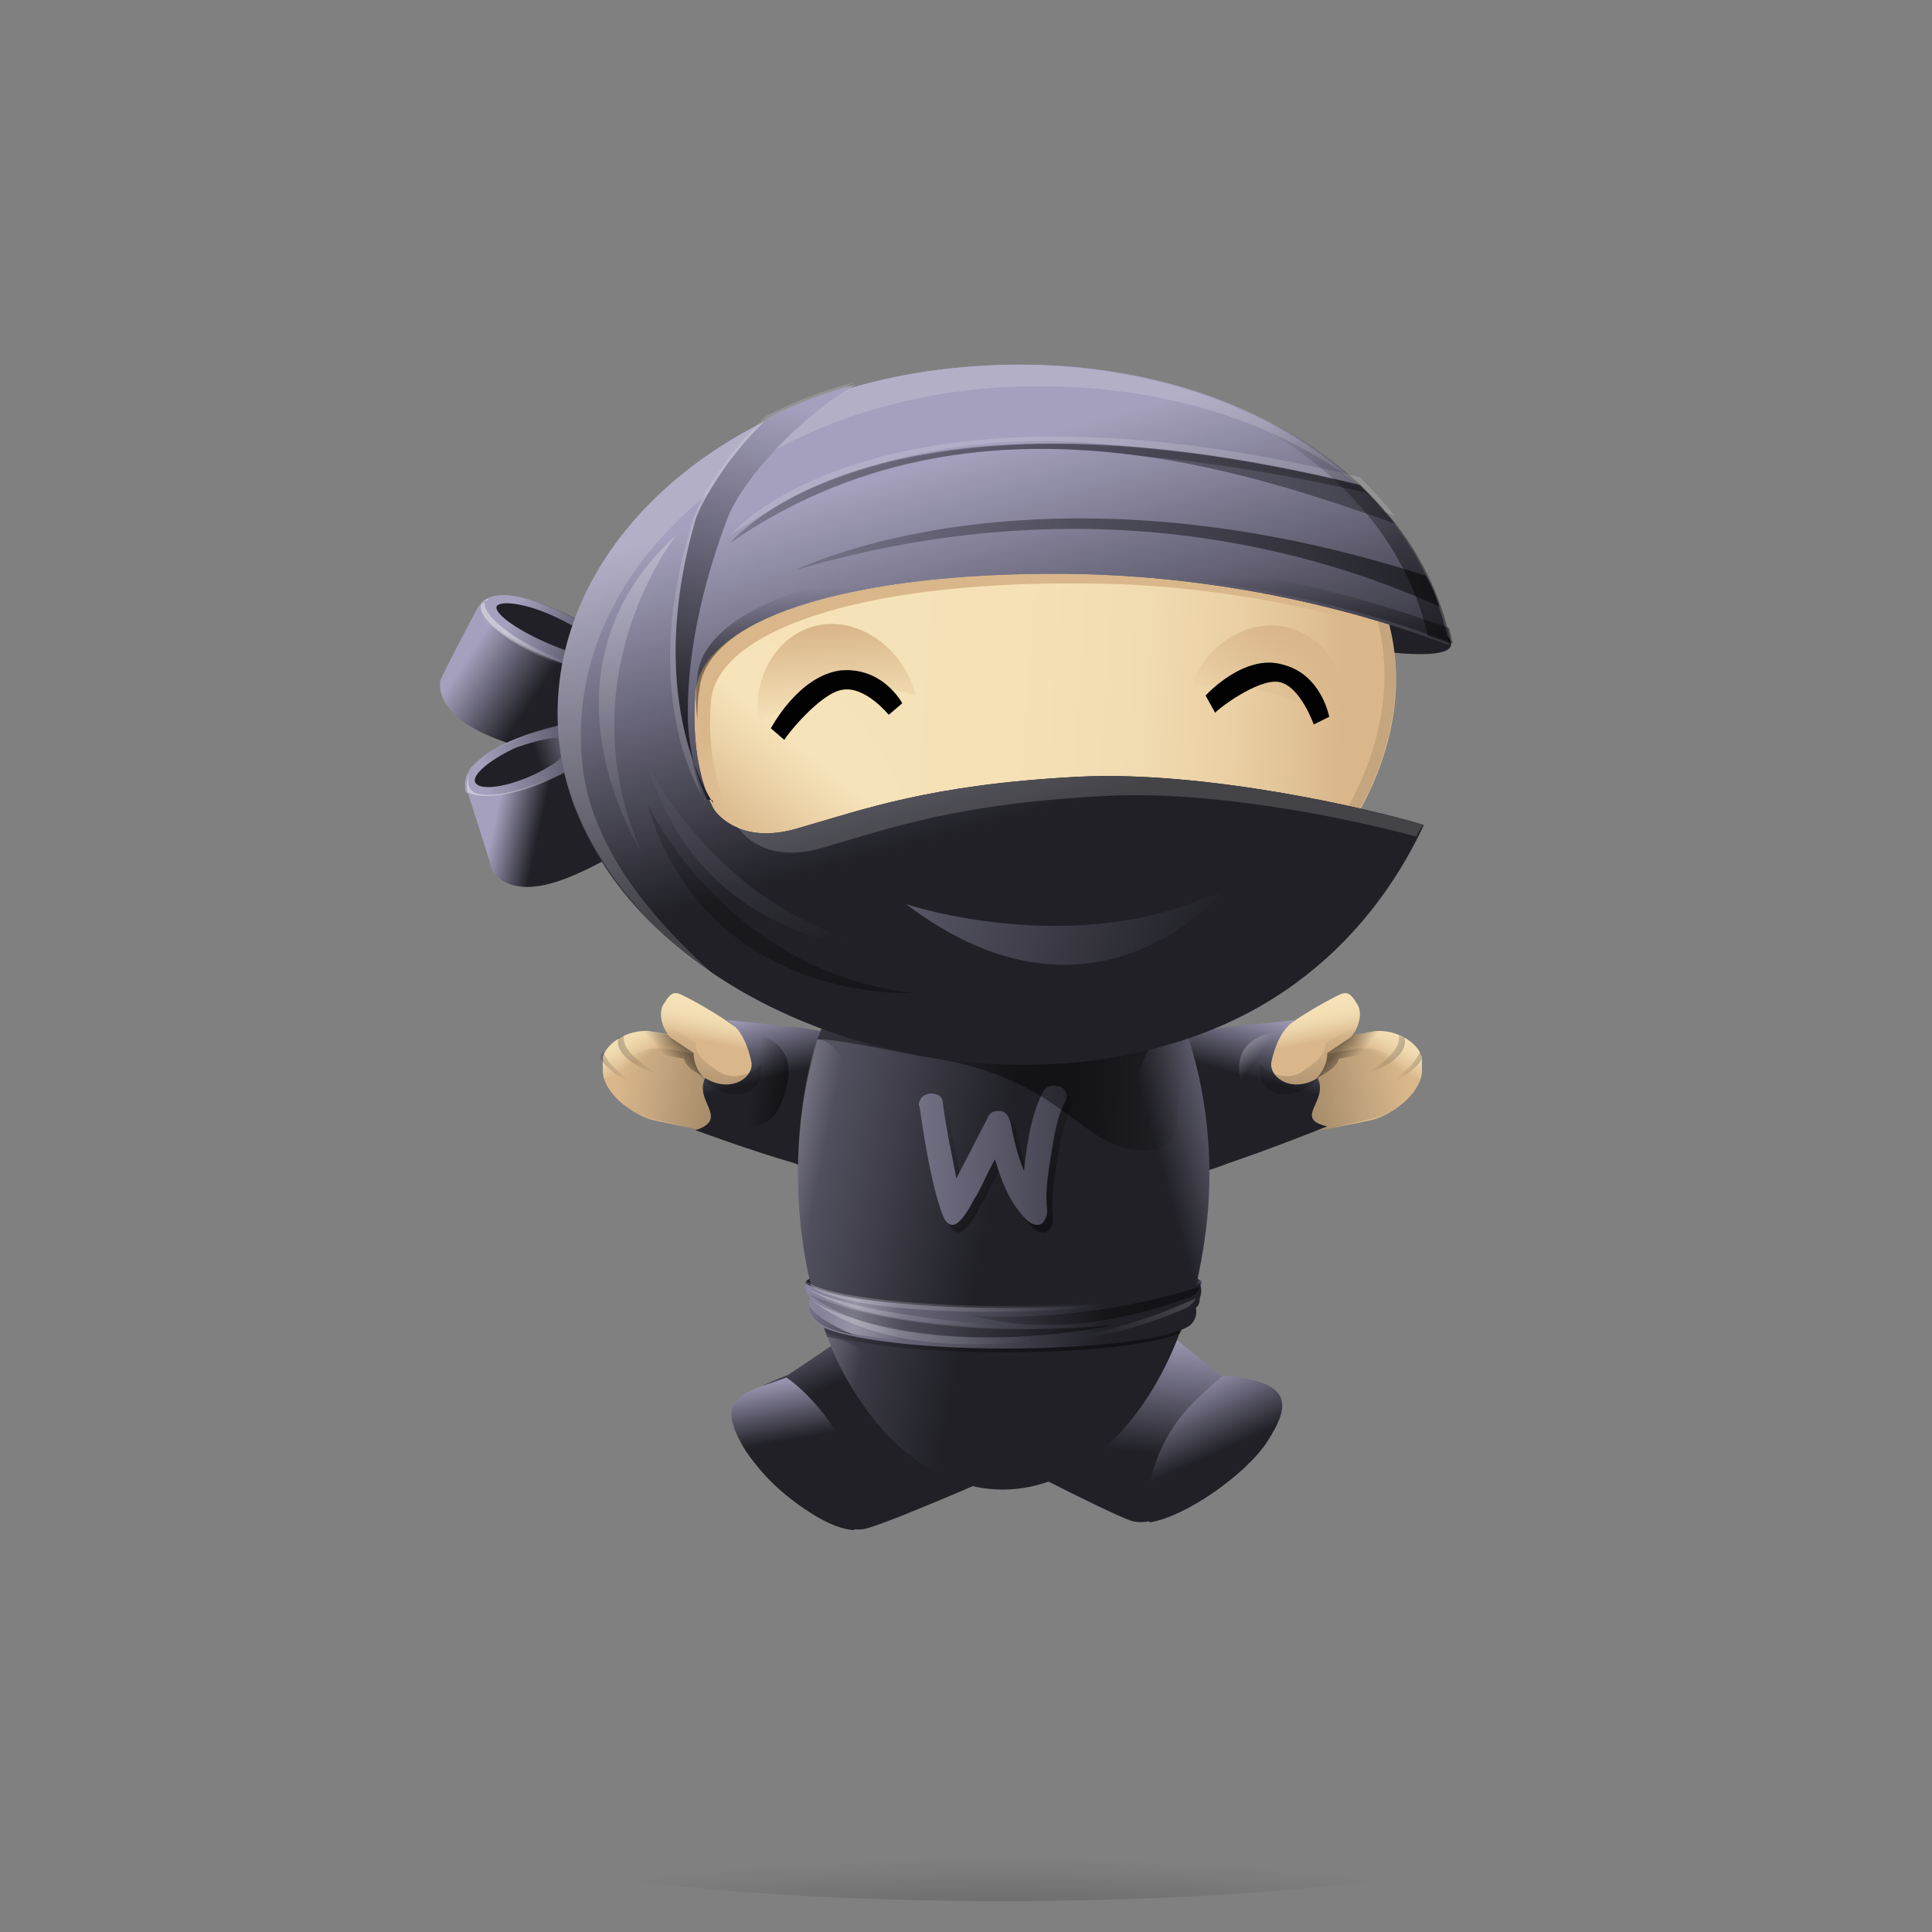 <?xml version="1.0" encoding="utf-8"?>
<!-- Generator: Adobe Illustrator 17.1.0, SVG Export Plug-In . SVG Version: 6.00 Build 0)  -->
<!DOCTYPE svg PUBLIC "-//W3C//DTD SVG 1.1//EN" "http://www.w3.org/Graphics/SVG/1.1/DTD/svg11.dtd">
<svg version="1.1" id="Layer_1" xmlns="http://www.w3.org/2000/svg" xmlns:xlink="http://www.w3.org/1999/xlink" x="0px" y="0px"
	 viewBox="0 0 100 100" enable-background="new 0 0 100 100" xml:space="preserve">
<rect x="0" y="0" width="100" height="100" fill="#808080" stroke="none"/>
<g>
	
		<radialGradient id="SVGID_1_" cx="-164.76" cy="23491.279" r="21.75" gradientTransform="matrix(1.203 0 0 0.149 250.117 -3400.7)" gradientUnits="userSpaceOnUse">
		<stop  offset="0" style="stop-color:#010101;stop-opacity:0.2"/>
		<stop  offset="1" style="stop-color:#010101;stop-opacity:0"/>
	</radialGradient>
	<ellipse fill="url(#SVGID_1_)" cx="51.9" cy="94.8" rx="27.1" ry="3.6"/>
	
		<radialGradient id="SVGID_2_" cx="-159.52" cy="19700.818" r="9.301" gradientTransform="matrix(1 0 0 0.181 202.5 -3480.773)" gradientUnits="userSpaceOnUse">
		<stop  offset="0" style="stop-color:#010101;stop-opacity:0.4"/>
		<stop  offset="1" style="stop-color:#010101;stop-opacity:0"/>
	</radialGradient>
	<ellipse opacity="0.34" fill="url(#SVGID_2_)" enable-background="new    " cx="43" cy="94.9" rx="8.3" ry="1.6"/>
	
		<radialGradient id="SVGID_3_" cx="-140.648" cy="19700.818" r="9.302" gradientTransform="matrix(1 0 0 0.181 202.5 -3480.773)" gradientUnits="userSpaceOnUse">
		<stop  offset="0" style="stop-color:#010101;stop-opacity:0.4"/>
		<stop  offset="1" style="stop-color:#010101;stop-opacity:0"/>
	</radialGradient>
	<ellipse opacity="0.34" fill="url(#SVGID_3_)" enable-background="new    " cx="61.9" cy="94.9" rx="8.3" ry="1.6"/>
	
		<linearGradient id="SVGID_4_" gradientUnits="userSpaceOnUse" x1="-3415.848" y1="2277.815" x2="-3415.848" y2="2277.815" gradientTransform="matrix(-3.820000e-02 -0.999 0.999 -3.820000e-02 -2333.074 -3273.419)">
		<stop  offset="0" style="stop-color:#A4A0BD"/>
		<stop  offset="1" style="stop-color:#202026"/>
	</linearGradient>
	<path fill="url(#SVGID_4_)" d="M73.6,53"/>
	
		<linearGradient id="SVGID_5_" gradientUnits="userSpaceOnUse" x1="-3404.407" y1="2544.466" x2="-3402.377" y2="2545.511" gradientTransform="matrix(6.480000e-02 -0.998 0.998 6.480000e-02 -2248.013 -3508.099)">
		<stop  offset="0" style="stop-color:#D9B78B"/>
		<stop  offset="0.178" style="stop-color:#E4C79C"/>
		<stop  offset="0.412" style="stop-color:#EED7AC"/>
		<stop  offset="0.67" style="stop-color:#F5E0B6"/>
		<stop  offset="1" style="stop-color:#F7E3B9"/>
	</linearGradient>
	<path fill="url(#SVGID_5_)" d="M68.4,58.5c-1,0.2-2-0.4-2.3-1.3L65.8,56c-0.3-0.9,0.3-1.7,1.3-1.9l3.9-0.7c1-0.2,2.3,0.4,2.6,1.3
		l0,0.8c-0.1,1.2-1.7,2.3-2.7,2.5L68.4,58.5z"/>
	
		<linearGradient id="SVGID_6_" gradientUnits="userSpaceOnUse" x1="-129.81" y1="5545.079" x2="-138.255" y2="5546.599" gradientTransform="matrix(1 0 0 1 202.5 -5489.29)">
		<stop  offset="0" style="stop-color:#010101;stop-opacity:0"/>
		<stop  offset="1" style="stop-color:#010101;stop-opacity:0.4"/>
	</linearGradient>
	<path fill="url(#SVGID_6_)" d="M70.1,54.3L66.2,55c-0.1,0-0.3,0.1-0.4,0.1c-0.1,0.3-0.1,0.6,0,0.9l0.4,1.2c0.3,0.9,1.3,1.5,2.3,1.3
		l2.5-0.6c0.4-0.1,1-0.3,1.4-0.7c0.2-0.3,0.3-0.6,0.4-0.9l0-0.8C72.4,54.6,71.1,54.1,70.1,54.3z"/>
	
		<linearGradient id="SVGID_7_" gradientUnits="userSpaceOnUse" x1="-133.02" y1="5544.935" x2="-133.812" y2="5544.271" gradientTransform="matrix(1 0 0 1 202.5 -5489.29)">
		<stop  offset="0" style="stop-color:#010101;stop-opacity:0"/>
		<stop  offset="1" style="stop-color:#010101;stop-opacity:0.4"/>
	</linearGradient>
	<path fill="url(#SVGID_7_)" d="M71.3,53.4c-0.1,0-0.2,0-0.3,0l-3.9,0.7c-1,0.2-1.6,1-1.3,1.9l0.1,0.5c0.5,0.4,1.1-0.2,1.8-0.5
		c0.7-0.3,1.5-0.7,1.6-1.2l1.1-0.2C70.9,54.4,71.3,53.9,71.3,53.4z"/>
	
		<linearGradient id="SVGID_8_" gradientUnits="userSpaceOnUse" x1="-134.655" y1="5543.231" x2="-135.087" y2="5541.077" gradientTransform="matrix(1 0 0 1 202.5 -5489.29)">
		<stop  offset="0" style="stop-color:#D9B78B"/>
		<stop  offset="0.178" style="stop-color:#E4C79C"/>
		<stop  offset="0.412" style="stop-color:#EED7AC"/>
		<stop  offset="0.67" style="stop-color:#F5E0B6"/>
		<stop  offset="1" style="stop-color:#F7E3B9"/>
	</linearGradient>
	<path fill="url(#SVGID_8_)" d="M67.8,56.1c0.6-0.4,0.9-1,0.9-1.6l1.2-0.8c0.4-0.4,0.7-1.3,0.3-1.8c-0.3-0.5-0.5-0.6-0.9-0.4
		c0,0-1.9,0.9-3.6,2.3c-0.1,0.1-1.2,1-0.5,2.2C65.8,56.7,67,56.7,67.8,56.1z"/>
	
		<linearGradient id="SVGID_9_" gradientUnits="userSpaceOnUse" x1="-3404.942" y1="2544.641" x2="-3405.075" y2="2546.364" gradientTransform="matrix(6.480000e-02 -0.998 0.998 6.480000e-02 -2248.013 -3508.099)">
		<stop  offset="0" style="stop-color:#010101;stop-opacity:0"/>
		<stop  offset="1" style="stop-color:#010101;stop-opacity:0.4"/>
	</linearGradient>
	<path opacity="0.58" fill="url(#SVGID_9_)" enable-background="new    " d="M70.2,55.8c2.4-0.8,2.6-1.6,2.5-2.1
		c-0.1,0-0.2-0.1-0.3-0.1C72.6,54.7,70.2,55.8,70.2,55.8z"/>
	
		<linearGradient id="SVGID_10_" gradientUnits="userSpaceOnUse" x1="-3405.577" y1="2546.033" x2="-3405.684" y2="2547.432" gradientTransform="matrix(6.480000e-02 -0.998 0.998 6.480000e-02 -2248.013 -3508.099)">
		<stop  offset="0" style="stop-color:#010101;stop-opacity:0"/>
		<stop  offset="1" style="stop-color:#010101;stop-opacity:0.4"/>
	</linearGradient>
	<path opacity="0.58" fill="url(#SVGID_10_)" enable-background="new    " d="M73.5,54.4c-0.3,0.9-1.9,1.9-1.9,1.9
		c1.2-0.6,1.8-1.1,2-1.5l0-0.2C73.6,54.6,73.5,54.5,73.5,54.4z"/>
	
		<linearGradient id="SVGID_11_" gradientUnits="userSpaceOnUse" x1="-138.726" y1="5541.136" x2="-139.629" y2="5544.538" gradientTransform="matrix(1 0 0 1 202.5 -5489.29)">
		<stop  offset="0" style="stop-color:#A4A0BD"/>
		<stop  offset="1" style="stop-color:#202026"/>
	</linearGradient>
	<path fill="url(#SVGID_11_)" d="M68.2,55.8c-1.3,0.8-2.5,0-2.4-0.8c0.4-1.9,1.3-2.2,1.3-2.2s-3.1,0.3-3.9,0.4
		c-3,0.5-5.5,1.1-5.5,1.1s-7.2,8.6,2.5,6.8c1.3-0.2,2.4-0.5,3.4-0.9c2.1-0.7,5.1-1.9,5.1-1.9C66.9,57.9,68.8,57,68.2,55.8z"/>
	
		<linearGradient id="SVGID_12_" gradientUnits="userSpaceOnUse" x1="-134.675" y1="5542.373" x2="-134.642" y2="5549.355" gradientTransform="matrix(1 0 0 1 202.5 -5489.29)">
		<stop  offset="0" style="stop-color:#010101;stop-opacity:0"/>
		<stop  offset="1" style="stop-color:#010101;stop-opacity:0.4"/>
	</linearGradient>
	<path fill="url(#SVGID_12_)" d="M70.4,51.9C70.3,51.9,70.3,51.9,70.4,51.9c0,0.4-0.2,1-0.5,1.3L68.6,54c0,0.6-0.5,1-1.1,1.4
		c-0.8,0.6-1.8,0.2-2.3-0.3c0,0.3,0,0.6,0.2,1c0.4,0.7,1.6,0.7,2.4,0.1c0.6-0.4,0.9-1,0.9-1.6l1.2-0.8
		C70.4,53.4,70.7,52.4,70.4,51.9z"/>
	
		<linearGradient id="SVGID_13_" gradientUnits="userSpaceOnUse" x1="-138.727" y1="5543.291" x2="-137.518" y2="5544.187" gradientTransform="matrix(1 0 0 1 202.5 -5489.29)">
		<stop  offset="0" style="stop-color:#FFFFFF;stop-opacity:0.4"/>
		<stop  offset="1" style="stop-color:#FFFFFF;stop-opacity:0"/>
	</linearGradient>
	<path fill="url(#SVGID_13_)" d="M66.4,53.4c0,0-3.5,0-1.8,3.6c0,0,0.4,0.8,1.4,0.8C66.9,57.8,64.4,55,66.4,53.4z"/>
	
		<linearGradient id="SVGID_14_" gradientUnits="userSpaceOnUse" x1="-3434.439" y1="2081.985" x2="-3432.409" y2="2083.03" gradientTransform="matrix(-6.480000e-02 -0.998 -0.998 6.480000e-02 1889.243 -3508.099)">
		<stop  offset="0" style="stop-color:#D9B78B"/>
		<stop  offset="0.178" style="stop-color:#E4C79C"/>
		<stop  offset="0.412" style="stop-color:#EED7AC"/>
		<stop  offset="0.67" style="stop-color:#F5E0B6"/>
		<stop  offset="1" style="stop-color:#F7E3B9"/>
	</linearGradient>
	<path fill="url(#SVGID_14_)" d="M36.3,58.5c1,0.2,2-0.4,2.3-1.3l0.4-1.2c0.3-0.9-0.3-1.7-1.3-1.9l-3.9-0.7c-1-0.2-2.3,0.4-2.6,1.3
		l0,0.8c0.1,1.2,1.7,2.3,2.7,2.5L36.3,58.5z"/>
	
		<linearGradient id="SVGID_15_" gradientUnits="userSpaceOnUse" x1="-593.268" y1="5545.079" x2="-601.712" y2="5546.599" gradientTransform="matrix(-1 0 0 1 -561.271 -5489.29)">
		<stop  offset="0" style="stop-color:#010101;stop-opacity:0"/>
		<stop  offset="1" style="stop-color:#010101;stop-opacity:0.4"/>
	</linearGradient>
	<path fill="url(#SVGID_15_)" d="M34.6,54.3l3.9,0.7c0.1,0,0.3,0.1,0.4,0.1c0.1,0.3,0.1,0.6,0,0.9l-0.4,1.2
		c-0.3,0.9-1.3,1.5-2.3,1.3l-2.5-0.6c-0.4-0.1-1-0.3-1.4-0.7c-0.2-0.3-0.3-0.6-0.4-0.9l0-0.8C32.3,54.6,33.6,54.1,34.6,54.3z"/>
	
		<linearGradient id="SVGID_16_" gradientUnits="userSpaceOnUse" x1="-596.477" y1="5544.935" x2="-597.269" y2="5544.271" gradientTransform="matrix(-1 0 0 1 -561.271 -5489.29)">
		<stop  offset="0" style="stop-color:#010101;stop-opacity:0"/>
		<stop  offset="1" style="stop-color:#010101;stop-opacity:0.4"/>
	</linearGradient>
	<path fill="url(#SVGID_16_)" d="M33.4,53.4c0.1,0,0.2,0,0.3,0l3.9,0.7c1,0.2,1.6,1,1.3,1.9l-0.1,0.5c-0.5,0.4-1.1-0.2-1.8-0.5
		c-0.7-0.3-1.5-0.7-1.6-1.2l-1.1-0.2C33.8,54.4,33.3,53.9,33.4,53.4z"/>
	
		<linearGradient id="SVGID_17_" gradientUnits="userSpaceOnUse" x1="-598.111" y1="5543.231" x2="-598.544" y2="5541.077" gradientTransform="matrix(-1 0 0 1 -561.271 -5489.29)">
		<stop  offset="0" style="stop-color:#D9B78B"/>
		<stop  offset="0.178" style="stop-color:#E4C79C"/>
		<stop  offset="0.412" style="stop-color:#EED7AC"/>
		<stop  offset="0.67" style="stop-color:#F5E0B6"/>
		<stop  offset="1" style="stop-color:#F7E3B9"/>
	</linearGradient>
	<path fill="url(#SVGID_17_)" d="M36.8,56.1c-0.6-0.4-0.9-1-0.9-1.6l-1.2-0.8c-0.4-0.4-0.7-1.3-0.3-1.8c0.3-0.5,0.5-0.6,0.9-0.4
		c0,0,1.9,0.9,3.6,2.3c0.1,0.1,1.2,1,0.5,2.2C38.9,56.7,37.7,56.7,36.8,56.1z"/>
	
		<linearGradient id="SVGID_18_" gradientUnits="userSpaceOnUse" x1="-3434.974" y1="2082.159" x2="-3435.107" y2="2083.883" gradientTransform="matrix(-6.480000e-02 -0.998 -0.998 6.480000e-02 1889.243 -3508.099)">
		<stop  offset="0" style="stop-color:#010101;stop-opacity:0"/>
		<stop  offset="1" style="stop-color:#010101;stop-opacity:0.4"/>
	</linearGradient>
	<path opacity="0.58" fill="url(#SVGID_18_)" enable-background="new    " d="M34.5,55.8c-2.4-0.8-2.6-1.6-2.5-2.1
		c0.1,0,0.2-0.1,0.3-0.1C32.1,54.7,34.5,55.8,34.5,55.8z"/>
	
		<linearGradient id="SVGID_19_" gradientUnits="userSpaceOnUse" x1="-3435.609" y1="2083.551" x2="-3435.716" y2="2084.95" gradientTransform="matrix(-6.480000e-02 -0.998 -0.998 6.480000e-02 1889.243 -3508.099)">
		<stop  offset="0" style="stop-color:#010101;stop-opacity:0"/>
		<stop  offset="1" style="stop-color:#010101;stop-opacity:0.4"/>
	</linearGradient>
	<path opacity="0.58" fill="url(#SVGID_19_)" enable-background="new    " d="M31.2,54.4c0.3,0.9,1.9,1.9,1.9,1.9
		c-1.2-0.6-1.8-1.1-2-1.5l0-0.2C31.1,54.6,31.2,54.5,31.2,54.4z"/>
	
		<linearGradient id="SVGID_20_" gradientUnits="userSpaceOnUse" x1="-602.183" y1="5541.136" x2="-603.086" y2="5544.538" gradientTransform="matrix(-1 0 0 1 -561.271 -5489.29)">
		<stop  offset="0" style="stop-color:#A4A0BD"/>
		<stop  offset="1" style="stop-color:#202026"/>
	</linearGradient>
	<path fill="url(#SVGID_20_)" d="M36.5,55.8c1.3,0.8,2.5,0,2.4-0.8c-0.4-1.9-1.3-2.2-1.3-2.2s3.1,0.3,3.9,0.4c3,0.5,5.5,1.1,5.5,1.1
		s7.2,8.6-2.5,6.8c-1.3-0.2-2.4-0.5-3.4-0.9C39,59.6,36,58.5,36,58.5C37.8,57.9,35.9,57,36.5,55.8z"/>
	
		<linearGradient id="SVGID_21_" gradientUnits="userSpaceOnUse" x1="-598.132" y1="5542.373" x2="-598.099" y2="5549.355" gradientTransform="matrix(-1 0 0 1 -561.271 -5489.29)">
		<stop  offset="0" style="stop-color:#010101;stop-opacity:0"/>
		<stop  offset="1" style="stop-color:#010101;stop-opacity:0.4"/>
	</linearGradient>
	<path fill="url(#SVGID_21_)" d="M34.3,51.9C34.3,51.9,34.4,51.9,34.3,51.9c0,0.4,0.2,1,0.5,1.3l1.2,0.8c0,0.6,0.5,1,1.1,1.4
		c0.8,0.6,1.8,0.2,2.3-0.3c0,0.3,0,0.6-0.2,1c-0.4,0.7-1.6,0.7-2.4,0.1c-0.6-0.4-0.9-1-0.9-1.6l-1.2-0.8
		C34.3,53.4,34,52.4,34.3,51.9z"/>
	
		<linearGradient id="SVGID_22_" gradientUnits="userSpaceOnUse" x1="-163.494" y1="5545.142" x2="-161.921" y2="5545.411" gradientTransform="matrix(1 0 0 1 202.5 -5489.29)">
		<stop  offset="0" style="stop-color:#010101;stop-opacity:0"/>
		<stop  offset="1" style="stop-color:#010101;stop-opacity:0.4"/>
	</linearGradient>
	<path fill="url(#SVGID_22_)" d="M38.3,53.4c0,0,3.9,0,2,4c0,0-0.4,0.9-1.5,0.9C37.7,58.3,40.5,55.2,38.3,53.4z"/>
	
		<linearGradient id="SVGID_23_" gradientUnits="userSpaceOnUse" x1="-139.725" y1="5555.797" x2="-140.642" y2="5555.695" gradientTransform="matrix(1 0 0 1 202.5 -5489.29)">
		<stop  offset="0" style="stop-color:#A4A0BD"/>
		<stop  offset="1" style="stop-color:#202026"/>
	</linearGradient>
	<ellipse fill="url(#SVGID_23_)" cx="61.5" cy="66.4" rx="0.7" ry="0.3"/>
	
		<linearGradient id="SVGID_24_" gradientUnits="userSpaceOnUse" x1="-152.934" y1="5555.708" x2="-152.934" y2="5555.708" gradientTransform="matrix(1 0 0 1 202.5 -5489.29)">
		<stop  offset="0" style="stop-color:#FFFFFF;stop-opacity:0.35"/>
		<stop  offset="8.960000e-02" style="stop-color:#FFFFFF;stop-opacity:0.319"/>
		<stop  offset="1" style="stop-color:#FFFFFF;stop-opacity:0"/>
	</linearGradient>
	<path fill="url(#SVGID_24_)" d="M49.6,66.4"/>
	
		<linearGradient id="SVGID_25_" gradientUnits="userSpaceOnUse" x1="-2132.531" y1="4911.497" x2="-2137.061" y2="4916.201" gradientTransform="matrix(0.786 -0.619 0.619 0.786 -1303.26 -5111.709)">
		<stop  offset="0" style="stop-color:#A4A0BD"/>
		<stop  offset="1" style="stop-color:#202026"/>
	</linearGradient>
	<path fill="url(#SVGID_25_)" d="M56.8,66l-5.8,9c0,0,5.9,3.1,7.5,3.7c1.6,0.6,5.8-2.1,7.1-4.1c1.3-2.1,1.2-3.1-2.4-3.4
		C63.3,71.3,56.8,66,56.8,66z"/>
	
		<linearGradient id="SVGID_26_" gradientUnits="userSpaceOnUse" x1="-158.862" y1="5555.797" x2="-159.779" y2="5555.695" gradientTransform="matrix(1 0 0 1 202.5 -5489.29)">
		<stop  offset="0" style="stop-color:#A4A0BD"/>
		<stop  offset="1" style="stop-color:#202026"/>
	</linearGradient>
	<ellipse fill="url(#SVGID_26_)" cx="42.4" cy="66.4" rx="0.7" ry="0.3"/>
	
		<linearGradient id="SVGID_27_" gradientUnits="userSpaceOnUse" x1="1966.723" y1="4656.718" x2="1972.02" y2="4658.989" gradientTransform="matrix(0.738 0.674 -0.674 0.738 1730.458 -4696.949)">
		<stop  offset="0" style="stop-color:#A4A0BD"/>
		<stop  offset="1" style="stop-color:#202026"/>
	</linearGradient>
	<path fill="url(#SVGID_27_)" d="M47.6,66.5l5.1,9.4c0,0-6.1,2.7-7.8,3.2c-1.6,0.5-5.1-1.9-6.3-4.1c-1.2-2.2,0-3,2.1-3.8
		C40.7,71.3,47.6,66.5,47.6,66.5z"/>
	
		<linearGradient id="SVGID_28_" gradientUnits="userSpaceOnUse" x1="-174.782" y1="5545.273" x2="-150.882" y2="5550.06" gradientTransform="matrix(1 0 0 1 202.5 -5489.29)">
		<stop  offset="0" style="stop-color:#A4A0BD"/>
		<stop  offset="1" style="stop-color:#202026"/>
	</linearGradient>
	<ellipse fill="url(#SVGID_28_)" cx="51.9" cy="60.8" rx="10.6" ry="16.3"/>
	
		<linearGradient id="SVGID_29_" gradientUnits="userSpaceOnUse" x1="-167.695" y1="5557.929" x2="-145.76" y2="5557.67" gradientTransform="matrix(1 0 0 1 202.5 -5489.29)">
		<stop  offset="0" style="stop-color:#010101;stop-opacity:0"/>
		<stop  offset="1" style="stop-color:#010101;stop-opacity:0.4"/>
	</linearGradient>
	<path fill="url(#SVGID_29_)" d="M42.1,67c0.2,0.7,0.4,1.4,0.7,2c1.4,0.6,5,1,9.2,1c4.2,0,7.7-0.4,9.1-1c0.3-0.7,0.5-1.4,0.7-2.1
		c-1.3,0.6-5.2,1.1-9.9,1.1C47.3,68,43.4,67.6,42.1,67z"/>
	
		<linearGradient id="SVGID_30_" gradientUnits="userSpaceOnUse" x1="-164.671" y1="5556.438" x2="-145.27" y2="5557.332" gradientTransform="matrix(1 0 0 1 202.5 -5489.29)">
		<stop  offset="0" style="stop-color:#A4A0BD"/>
		<stop  offset="1" style="stop-color:#202026"/>
	</linearGradient>
	<path fill="url(#SVGID_30_)" d="M51.9,67.7c-5.1,0-9.4-0.6-10.2-1.3c0,0,0,0.1,0,0.1c0,0.1-0.1,0.3,0.2,0.6c0,0,0,0,0,0.1
		c0,0.1-0.1,0.9,0.4,1.3c0,0,0,0,0,0c0.8,0.7,4.8,1.3,9.7,1.3c4.7,0,8.6-0.5,9.6-1.2c0.1-0.1,0.4-0.4,0.3-0.9
		c0.1-0.1,0.2-0.2,0.2-0.5c0.1-0.3,0.1-0.5,0-0.8C61.5,67.1,57.2,67.7,51.9,67.7z"/>
	
		<linearGradient id="SVGID_31_" gradientUnits="userSpaceOnUse" x1="-160.249" y1="5557.111" x2="-155.769" y2="5557.318" gradientTransform="matrix(1 0 0 1 202.5 -5489.29)">
		<stop  offset="2.450000e-02" style="stop-color:#FFFFFF;stop-opacity:0"/>
		<stop  offset="0.442" style="stop-color:#FFFFFF;stop-opacity:0.27"/>
		<stop  offset="1" style="stop-color:#FFFFFF;stop-opacity:0"/>
	</linearGradient>
	<path opacity="0.81" fill="url(#SVGID_31_)" enable-background="new    " d="M46.8,67.5c-2.7-0.2-4.6-0.6-5.1-1.1
		c0.2,0.7,0.4,1.3,0.6,2l0,0c0.5,0.4,2.2,0.8,4.6,1L46.8,67.5z"/>
	
		<linearGradient id="SVGID_32_" gradientUnits="userSpaceOnUse" x1="-152.002" y1="5545.504" x2="-148.751" y2="5552.715" gradientTransform="matrix(1 0 0 1 202.5 -5489.29)">
		<stop  offset="0" style="stop-color:#010101;stop-opacity:0"/>
		<stop  offset="1" style="stop-color:#010101;stop-opacity:0.4"/>
	</linearGradient>
	<path fill="url(#SVGID_32_)" d="M48,57.2c0.1-0.1,0.3-0.2,0.5-0.2c0.4,0,0.6,0.2,0.6,0.5c0.2,1.5,0.5,2.8,0.7,3.9l1.6-3.1
		c0.1-0.3,0.3-0.4,0.6-0.4c0.3,0,0.5,0.2,0.6,0.6c0.2,1,0.4,1.8,0.7,2.5c0.2-1.9,0.5-3.2,1-4.1c0.1-0.2,0.3-0.3,0.5-0.3
		c0.2,0,0.3,0,0.5,0.1c0.1,0.1,0.2,0.3,0.2,0.4c0,0.1,0,0.2-0.1,0.4c-0.3,0.5-0.5,1.4-0.7,2.7c-0.2,1.2-0.3,2.1-0.2,2.8
		c0,0.2,0,0.3-0.1,0.5c-0.1,0.2-0.2,0.3-0.4,0.3c-0.2,0-0.4-0.1-0.6-0.3c-0.7-0.7-1.2-1.7-1.6-3.1c-0.5,0.9-0.8,1.7-1.1,2.1
		c-0.4,0.8-0.8,1.3-1.1,1.3c-0.2,0-0.4-0.2-0.5-0.5c-0.4-1-0.8-2.8-1.2-5.6C47.9,57.5,47.9,57.3,48,57.2z"/>
	
		<linearGradient id="SVGID_33_" gradientUnits="userSpaceOnUse" x1="-162.974" y1="5549.146" x2="-141.59" y2="5549.146" gradientTransform="matrix(1 0 0 1 202.5 -5489.29)">
		<stop  offset="0" style="stop-color:#A4A0BD"/>
		<stop  offset="1" style="stop-color:#202026"/>
	</linearGradient>
	<path fill="url(#SVGID_33_)" d="M47.7,56.8c0.1-0.1,0.3-0.2,0.5-0.2c0.4,0,0.6,0.2,0.6,0.5c0.2,1.5,0.5,2.8,0.7,3.9l1.6-3.1
		c0.1-0.3,0.3-0.4,0.6-0.4c0.3,0,0.5,0.2,0.6,0.6c0.2,1,0.4,1.8,0.7,2.5c0.2-1.9,0.5-3.2,1-4.1c0.1-0.2,0.3-0.3,0.5-0.3
		c0.2,0,0.3,0,0.5,0.1c0.1,0.1,0.2,0.3,0.2,0.4c0,0.1,0,0.2-0.1,0.4c-0.3,0.5-0.5,1.4-0.7,2.7c-0.2,1.2-0.3,2.1-0.2,2.8
		c0,0.2,0,0.3-0.1,0.5c-0.1,0.2-0.2,0.3-0.4,0.3c-0.2,0-0.4-0.1-0.6-0.3c-0.7-0.7-1.2-1.7-1.6-3.1c-0.5,0.9-0.8,1.7-1.1,2.1
		c-0.4,0.8-0.8,1.3-1.1,1.3c-0.2,0-0.4-0.2-0.5-0.5c-0.4-1-0.8-2.8-1.2-5.6C47.5,57.1,47.6,57,47.7,56.8z"/>
	
		<linearGradient id="SVGID_34_" gradientUnits="userSpaceOnUse" x1="-135.433" y1="5547.667" x2="-142.418" y2="5549.648" gradientTransform="matrix(1 0 0 1 202.5 -5489.29)">
		<stop  offset="0" style="stop-color:#A4A0BD"/>
		<stop  offset="1" style="stop-color:#202026"/>
	</linearGradient>
	<path fill="url(#SVGID_34_)" d="M61.5,53.7c-0.3-0.2-0.6-0.2-0.9-0.2c-1.5,0.2-2.4,3.3-2,6.9c0.4,3.4,1.8,6,3.3,6.2
		c0.4-1.8,0.7-3.7,0.7-5.8C62.6,58.3,62.2,55.8,61.5,53.7z"/>
	
		<linearGradient id="SVGID_35_" gradientUnits="userSpaceOnUse" x1="-168.357" y1="5556.598" x2="-145.581" y2="5556.329" gradientTransform="matrix(1 0 0 1 202.5 -5489.29)">
		<stop  offset="0" style="stop-color:#FFFFFF;stop-opacity:0.4"/>
		<stop  offset="1" style="stop-color:#FFFFFF;stop-opacity:0"/>
	</linearGradient>
	<path fill="url(#SVGID_35_)" d="M51.2,67.9c5.1,0,10-0.6,10.9-1.4c0-0.1,0-0.2,0.1-0.2c-0.7,0.7-5,1.3-10.3,1.3
		c-5.1,0-9.4-0.6-10.2-1.3c0,0.1,0.1,0.1,0.2,0.2C42.8,67.3,46.2,67.9,51.2,67.9z"/>
	
		<linearGradient id="SVGID_36_" gradientUnits="userSpaceOnUse" x1="-140.931" y1="5542.473" x2="-146.661" y2="5542.295" gradientTransform="matrix(1 0 0 1 202.5 -5489.29)">
		<stop  offset="0" style="stop-color:#010101;stop-opacity:0"/>
		<stop  offset="1" style="stop-color:#010101;stop-opacity:0.4"/>
	</linearGradient>
	<path fill="url(#SVGID_36_)" d="M42.3,53.8c1.3,0,3.7,0.6,6.2,1c7,1.2,7.6,5.1,11.1,4.7c2.3-0.2,0.5-2.9,2.3-4.2
		c-0.9-3.7-2.6-6.7-4.7-8.6c-4.6,0.5-10.8,2.9-14.5,6.2C42.5,53.3,42.5,53.3,42.3,53.8z"/>
	
		<linearGradient id="SVGID_37_" gradientUnits="userSpaceOnUse" x1="-166.354" y1="5557.541" x2="-149.028" y2="5557.336" gradientTransform="matrix(1 0 0 1 202.5 -5489.29)">
		<stop  offset="0" style="stop-color:#010101;stop-opacity:0"/>
		<stop  offset="1" style="stop-color:#010101;stop-opacity:0.4"/>
	</linearGradient>
	<path fill="url(#SVGID_37_)" d="M41.9,67c0,0,4.9,2.5,15.6,1.6C57.5,68.7,46.7,70.7,41.9,67z"/>
	
		<linearGradient id="SVGID_38_" gradientUnits="userSpaceOnUse" x1="-156.567" y1="5557.033" x2="-143.417" y2="5556.878" gradientTransform="matrix(1 0 0 1 202.5 -5489.29)">
		<stop  offset="0" style="stop-color:#010101;stop-opacity:0"/>
		<stop  offset="1" style="stop-color:#010101;stop-opacity:0.4"/>
	</linearGradient>
	<path fill="url(#SVGID_38_)" d="M61.7,67.1c0.2-0.1,0.4-0.4,0.4-0.5c-6.3,2-11.8,1.5-11.8,1.5C54.6,69.2,58.7,68.2,61.7,67.1z"/>
	
		<linearGradient id="SVGID_39_" gradientUnits="userSpaceOnUse" x1="3.086" y1="5513.667" x2="20.12" y2="5513.466" gradientTransform="matrix(0.999 5.390000e-02 -5.390000e-02 0.999 330.406 -5437.538)">
		<stop  offset="0" style="stop-color:#FFFFFF;stop-opacity:0.4"/>
		<stop  offset="1" style="stop-color:#FFFFFF;stop-opacity:0"/>
	</linearGradient>
	<path fill="url(#SVGID_39_)" d="M42,67.3c0,0,4.3,3,15.3,1.5C57.3,68.7,47.4,71.4,42,67.3z"/>
	
		<linearGradient id="SVGID_40_" gradientUnits="userSpaceOnUse" x1="294.026" y1="5411.097" x2="307.096" y2="5410.943" gradientTransform="matrix(0.989 0.148 -0.148 0.989 548.588 -5328.595)">
		<stop  offset="0" style="stop-color:#FFFFFF;stop-opacity:0.4"/>
		<stop  offset="1" style="stop-color:#FFFFFF;stop-opacity:0"/>
	</linearGradient>
	<path fill="url(#SVGID_40_)" d="M41.8,66.7c0,0,2.8,2.1,11.6,2C53.4,68.7,44.9,68.3,41.8,66.7z"/>
	<g>
		
			<linearGradient id="SVGID_41_" gradientUnits="userSpaceOnUse" x1="-132.181" y1="5553.951" x2="-146.648" y2="5558.297" gradientTransform="matrix(1 0 0 1 202.5 -5489.29)">
			<stop  offset="0" style="stop-color:#FFFFFF;stop-opacity:0.4"/>
			<stop  offset="1" style="stop-color:#FFFFFF;stop-opacity:0"/>
		</linearGradient>
		<path fill="url(#SVGID_41_)" d="M52.3,69.4c3.7,0.2,6.6-0.6,9.1-1.7c0.2-0.1,0.4-0.3,0.5-0.5C57,69.4,53.6,69.5,52.3,69.4z"/>
		
			<linearGradient id="SVGID_42_" gradientUnits="userSpaceOnUse" x1="-132.38" y1="5553.302" x2="-146.844" y2="5557.647" gradientTransform="matrix(1 0 0 1 202.5 -5489.29)">
			<stop  offset="0" style="stop-color:#FFFFFF;stop-opacity:0.4"/>
			<stop  offset="1" style="stop-color:#FFFFFF;stop-opacity:0"/>
		</linearGradient>
		<path fill="url(#SVGID_42_)" d="M52.3,69.4c-0.2,0-0.3,0-0.5,0C51.8,69.4,52,69.4,52.3,69.4z"/>
	</g>
	
		<linearGradient id="SVGID_43_" gradientUnits="userSpaceOnUse" x1="-161.466" y1="5557.627" x2="-158.846" y2="5557.597" gradientTransform="matrix(1 0 0 1 202.5 -5489.29)">
		<stop  offset="0" style="stop-color:#010101;stop-opacity:0"/>
		<stop  offset="1" style="stop-color:#010101;stop-opacity:0.4"/>
	</linearGradient>
	<path fill="url(#SVGID_43_)" d="M44.2,69.1c-1.2-0.5-2-1-2.3-1.5c0,0.3,0.1,0.6,0.4,0.8c0,0,0,0,0,0C42.6,68.7,43.3,68.9,44.2,69.1
		C44.3,69.1,44.2,69.1,44.2,69.1z"/>
	
		<linearGradient id="SVGID_44_" gradientUnits="userSpaceOnUse" x1="-163.94" y1="5548.169" x2="-159.836" y2="5548.991" gradientTransform="matrix(1 0 0 1 202.5 -5489.29)">
		<stop  offset="0" style="stop-color:#FFFFFF;stop-opacity:0.4"/>
		<stop  offset="1" style="stop-color:#FFFFFF;stop-opacity:0"/>
	</linearGradient>
	<path fill="url(#SVGID_44_)" d="M41.7,65.3c1,0,2.9-2.2,3.1-5.3c0.2-3.2-1.3-6.1-2.4-6.2c0,0-0.1,0-0.1,0c-0.7,2.1-1,4.5-1,7
		C41.3,62.4,41.4,63.9,41.7,65.3z"/>
	
		<linearGradient id="SVGID_45_" gradientUnits="userSpaceOnUse" x1="-162.249" y1="5559.984" x2="-158.141" y2="5560.807" gradientTransform="matrix(1 0 0 1 202.5 -5489.29)">
		<stop  offset="0" style="stop-color:#FFFFFF;stop-opacity:0.4"/>
		<stop  offset="1" style="stop-color:#FFFFFF;stop-opacity:0"/>
	</linearGradient>
	<path fill="url(#SVGID_45_)" d="M42.8,69.2c0.7,1.8,1.6,3.4,2.7,4.6c0.6-0.6,0.5-1.9-0.1-3C44.7,69.6,43.6,69.3,42.8,69.2z"/>
	
		<linearGradient id="SVGID_46_" gradientUnits="userSpaceOnUse" x1="-162.106" y1="5560.433" x2="-161.506" y2="5563.775" gradientTransform="matrix(1 0 0 1 202.5 -5489.29)">
		<stop  offset="0" style="stop-color:#A4A0BD"/>
		<stop  offset="1" style="stop-color:#202026"/>
	</linearGradient>
	<path fill="url(#SVGID_46_)" d="M44.2,79.2c0.5-1.9-0.1-4.3-1.8-6.3c-0.5-0.6-1.1-1.2-1.7-1.6c0,0,0,0,0,0
		c-2.1,0.8-3.9,0.9-2.1,3.8C39.8,76.9,42.5,79.1,44.2,79.2z"/>
	
		<linearGradient id="SVGID_47_" gradientUnits="userSpaceOnUse" x1="-141.542" y1="5560.536" x2="-139.742" y2="5564.564" gradientTransform="matrix(1 0 0 1 202.5 -5489.29)">
		<stop  offset="0" style="stop-color:#A4A0BD"/>
		<stop  offset="1" style="stop-color:#202026"/>
	</linearGradient>
	<path fill="url(#SVGID_47_)" d="M61.3,73.1c-1.5,1.8-2.1,4-1.8,5.7c1.9-0.3,5-2.5,6.1-4.2c1.3-2,1.2-3.1-2.3-3.4
		C62.6,71.8,61.9,72.4,61.3,73.1z"/>
	
		<linearGradient id="SVGID_48_" gradientUnits="userSpaceOnUse" x1="523.189" y1="5241.59" x2="524.504" y2="5245.417" gradientTransform="matrix(0.98 0.257 -0.206 0.967 634.784 -5177.265)">
		<stop  offset="0" style="stop-color:#A4A0BD"/>
		<stop  offset="1" style="stop-color:#202026"/>
	</linearGradient>
	<path fill="url(#SVGID_48_)" d="M75.1,33.4C75,34.1,72,34,68.5,33.1c-3.5-0.9-6.2-2.2-6-3c0.2-0.7,3.1-0.6,6.6,0.3
		C72.6,31.3,75.3,32.7,75.1,33.4z"/>
	
		<linearGradient id="SVGID_49_" gradientUnits="userSpaceOnUse" x1="527.846" y1="5257.038" x2="492.95" y2="5262.023" gradientTransform="matrix(0.98 0.257 -0.206 0.967 634.784 -5177.265)">
		<stop  offset="0" style="stop-color:#D9B78B"/>
		<stop  offset="4.910000e-02" style="stop-color:#DFC094"/>
		<stop  offset="0.157" style="stop-color:#EAD0A4"/>
		<stop  offset="0.29" style="stop-color:#F1DBB0"/>
		<stop  offset="0.478" style="stop-color:#F6E1B7"/>
		<stop  offset="1" style="stop-color:#F7E3B9"/>
	</linearGradient>
	<path fill="url(#SVGID_49_)" d="M71.9,32.3c2.3,8.9-6.7,18.8-18,21.1C42.5,55.7,33.7,50,31.4,41.1c-2.3-8.9,5.1-18,16.4-20.3
		C59.1,18.5,69.6,23.4,71.9,32.3z"/>
	
		<linearGradient id="SVGID_50_" gradientUnits="userSpaceOnUse" x1="498.452" y1="5266.488" x2="501.025" y2="5261.138" gradientTransform="matrix(0.98 0.257 -0.206 0.967 634.784 -5177.265)">
		<stop  offset="0" style="stop-color:#D9B78B"/>
		<stop  offset="0.607" style="stop-color:#ECD4A9"/>
		<stop  offset="1" style="stop-color:#F7E3B9"/>
	</linearGradient>
	<path fill="url(#SVGID_50_)" d="M46.2,45.1c-1.8,1.9-6.1,0.8-9.7-2.6c-3.6-3.3-5-7.6-3.3-9.5s6.1-0.8,9.7,2.6
		C46.5,39,47.9,43.2,46.2,45.1z"/>
	
		<linearGradient id="SVGID_51_" gradientUnits="userSpaceOnUse" x1="509.199" y1="5256.188" x2="510.851" y2="5260.078" gradientTransform="matrix(0.98 0.257 -0.206 0.967 634.784 -5177.265)">
		<stop  offset="0" style="stop-color:#D9B78B"/>
		<stop  offset="1" style="stop-color:#D9B78B;stop-opacity:0"/>
	</linearGradient>
	<path fill="url(#SVGID_51_)" d="M56.7,40.7c-7.8,0.4-11.2,1.7-14.7,2.7c-3.5,1-4.3-0.6-4.3-1.1s-1.2-2.4-0.9-6
		c0.3-3.6,7.6-6.2,19.2-6.1c6.6,0,12.2,1.3,15.9,2.4c0-0.1,0-0.2-0.1-0.3c-2.3-8.9-12.8-13.8-24.1-11.5
		c-11.3,2.3-18.6,11.4-16.4,20.3s11.1,14.6,22.5,12.3c7.1-1.4,13.3-5.9,16.3-11.2C66.3,41.3,61.1,40.5,56.7,40.7z"/>
	<path opacity="0.1" fill="#010101" enable-background="new    " d="M71.9,32.3C70.5,26.8,66,22.8,60,21.1c-0.1,0-0.2-0.1-0.3-0.1
		c5.8,1.7,10.2,5.6,11.6,11.1c2.3,8.9-6.7,18.8-18,21.1c-3.4,0.7-6.6,0.7-9.5,0c0.1,0,0.2,0.1,0.3,0.1c2.9,0.7,6.2,0.7,9.7,0
		C65.2,51.1,74.1,41.2,71.9,32.3z"/>
	<g>
		
			<linearGradient id="SVGID_52_" gradientUnits="userSpaceOnUse" x1="-159.474" y1="5521.706" x2="-159.132" y2="5526.466" gradientTransform="matrix(1 0 0 1 202.5 -5489.29)">
			<stop  offset="0" style="stop-color:#D9B78B"/>
			<stop  offset="1" style="stop-color:#D9B78B;stop-opacity:0"/>
		</linearGradient>
		<path fill="url(#SVGID_52_)" d="M39.3,37.5c0.8-0.6,1.9-1.2,3.1-1.5c1.8-0.5,3.5-0.5,5,0c-0.5-2-2.2-3.6-4.2-3.7
			c-2.3-0.1-4.1,2-4,4.6C39.2,37.1,39.3,37.3,39.3,37.5z"/>
	</g>
	<g>
		
			<linearGradient id="SVGID_53_" gradientUnits="userSpaceOnUse" x1="1375.261" y1="5158.018" x2="1375.602" y2="5162.778" gradientTransform="matrix(0.895 0.446 -0.446 0.895 1135.106 -5197.686)">
			<stop  offset="0" style="stop-color:#D9B78B"/>
			<stop  offset="1" style="stop-color:#D9B78B;stop-opacity:0"/>
		</linearGradient>
		<path fill="url(#SVGID_53_)" d="M61.7,35.6c1-0.2,2.2-0.2,3.4,0.1c1.8,0.4,3.4,1.2,4.5,2.2c0.4-2.1-0.4-4.2-2.1-5.1
			c-2-1.1-4.6,0-5.7,2.3C61.8,35.3,61.8,35.4,61.7,35.6z"/>
	</g>
	<path fill="#010101" d="M39.9,37.7c0,0,1.4-2.7,3.6-3c2.2-0.2,3.2,1.7,3.2,1.7L46,37c0,0-1.2-1.5-2.4-1.3c-1.2,0.2-3,2.5-3,2.6
		L39.9,37.7z"/>
	<path fill="#010101" d="M62.4,36c0,0,2-2.2,4-1.6c2,0.5,2.4,2.7,2.4,2.7L68,37.5c0,0-0.7-2-1.8-2.2c-1.1-0.2-3.3,1.5-3.3,1.6
		L62.4,36z"/>
	
		<linearGradient id="SVGID_54_" gradientUnits="userSpaceOnUse" x1="503.066" y1="5245.368" x2="512.364" y2="5261.473" gradientTransform="matrix(0.98 0.257 -0.206 0.967 634.784 -5177.265)">
		<stop  offset="0" style="stop-color:#A4A0BD"/>
		<stop  offset="1" style="stop-color:#202026"/>
	</linearGradient>
	<path fill="url(#SVGID_54_)" d="M55.9,40.2c-7.8,0.4-11.2,1.7-14.7,2.7c-2.8,0.8-4.1-0.7-4.3-1.1c-0.2-0.4-1.2-2.4-0.9-6
		c0.3-3.6,7.6-6.2,19.2-6.1c9.9,0.1,17.5,2.8,19.8,3.7C73.2,24,62.4,17.9,49.9,19C36.9,20.1,27.6,29,29,38.9
		c1.4,9.9,13.7,17.2,26.6,16.1c9-0.8,14.4-6.1,18.1-12.3C70.7,41.8,62.4,39.9,55.9,40.2z"/>
	
		<linearGradient id="SVGID_55_" gradientUnits="userSpaceOnUse" x1="482.408" y1="5261.907" x2="486.088" y2="5263.302" gradientTransform="matrix(0.98 0.257 -0.206 0.967 634.784 -5177.265)">
		<stop  offset="0" style="stop-color:#A4A0BD"/>
		<stop  offset="1" style="stop-color:#202026"/>
	</linearGradient>
	<path fill="url(#SVGID_55_)" d="M35,35.3c0,0-8.8-6.6-10.3-3.8c-1.5,2.8-1.9,3.7-1.9,3.7s-0.4,1.4,1.9,2.6s7.5,2.2,7.5,2.2L35,35.3
		z"/>
	
		<linearGradient id="SVGID_56_" gradientUnits="userSpaceOnUse" x1="484.105" y1="5260.499" x2="490.896" y2="5261.983" gradientTransform="matrix(0.98 0.257 -0.206 0.967 634.784 -5177.265)">
		<stop  offset="0" style="stop-color:#A4A0BD"/>
		<stop  offset="1" style="stop-color:#202026"/>
	</linearGradient>
	<path fill="url(#SVGID_56_)" d="M24.9,31.2c-0.2,0.7,1.4,2,3.6,2.9c2.2,0.9,4.2,1.1,4.5,0.5c0.1-0.3-0.2-0.7-0.8-1.2
		C29.6,31.8,26.1,30,24.9,31.2z"/>
	
		<linearGradient id="SVGID_57_" gradientUnits="userSpaceOnUse" x1="484.123" y1="5260.08" x2="487.11" y2="5261.372" gradientTransform="matrix(0.98 0.257 -0.206 0.967 634.784 -5177.265)">
		<stop  offset="0" style="stop-color:#FFFFFF;stop-opacity:0.4"/>
		<stop  offset="1" style="stop-color:#FFFFFF;stop-opacity:0"/>
	</linearGradient>
	<path fill="url(#SVGID_57_)" d="M28.7,34c-2.2-0.9-3.8-2.2-3.6-2.9c0.1-0.1,0.1-0.1,0.2-0.1c-0.1,0.1-0.3,0.2-0.4,0.3
		c-0.2,0.7,1.4,2,3.6,2.9c2,0.8,3.8,1.1,4.4,0.6C32.1,35,30.5,34.7,28.7,34z"/>
	
		<linearGradient id="SVGID_58_" gradientUnits="userSpaceOnUse" x1="1745.097" y1="2487.374" x2="1743.23" y2="2488.879" gradientTransform="matrix(0.549 1.009 -1.097 0.265 1804.33 -2384.855)">
		<stop  offset="0" style="stop-color:#A4A0BD"/>
		<stop  offset="1" style="stop-color:#202026"/>
	</linearGradient>
	<path fill="url(#SVGID_58_)" d="M32,34.1c0.1-0.4-1.2-1.1-2.9-2c-2-1-3.3-1-3.4-0.7c-0.1,0.4,1.2,1.3,2.9,2
		C30.3,34.1,31.8,34.4,32,34.1z"/>
	
		<linearGradient id="SVGID_59_" gradientUnits="userSpaceOnUse" x1="939.388" y1="4999.514" x2="941.698" y2="4999.162" gradientTransform="matrix(0.935 0.405 -0.357 0.914 933.017 -4911.489)">
		<stop  offset="0" style="stop-color:#A4A0BD"/>
		<stop  offset="1" style="stop-color:#202026"/>
	</linearGradient>
	<path fill="url(#SVGID_59_)" d="M33.8,36.6c0,0-10.6,1.2-9.6,4.4c1,3.1,1.3,4.1,1.3,4.1s0.7,1.3,3.1,0.6c2.5-0.7,6.6-3.6,6.6-3.6
		L33.8,36.6z"/>
	
		<linearGradient id="SVGID_60_" gradientUnits="userSpaceOnUse" x1="937.918" y1="5000.606" x2="945.021" y2="4995.619" gradientTransform="matrix(0.935 0.405 -0.357 0.914 933.017 -4911.489)">
		<stop  offset="0" style="stop-color:#A4A0BD"/>
		<stop  offset="1" style="stop-color:#202026"/>
	</linearGradient>
	<path fill="url(#SVGID_60_)" d="M25.4,38.9c-0.4,0.3-0.7,0.5-1,0.8c-0.3,0.4-0.4,0.8-0.3,1.3c0,0,0,0,0,0c0.6,0.4,2.5,0.2,4.4-0.7
		c2.2-1,3.7-2.3,3.4-3c-0.1-0.2-0.3-0.3-0.5-0.3C29.6,37.3,27,38,25.4,38.9z"/>
	
		<linearGradient id="SVGID_61_" gradientUnits="userSpaceOnUse" x1="938.166" y1="5000.943" x2="945.189" y2="4996.012" gradientTransform="matrix(0.935 0.405 -0.357 0.914 933.017 -4911.489)">
		<stop  offset="0" style="stop-color:#FFFFFF;stop-opacity:0.4"/>
		<stop  offset="1" style="stop-color:#FFFFFF;stop-opacity:0"/>
	</linearGradient>
	<path fill="url(#SVGID_61_)" d="M28.7,40.2c-1.9,0.9-3.9,1.2-4.3,0.7c-0.2-0.2-0.2-0.6-0.1-0.9c-0.1,0.3-0.2,0.6-0.1,1c0,0,0,0,0,0
		c0.6,0.4,2.5,0.2,4.4-0.7c1.8-0.8,3.2-1.9,3.4-2.6C31.7,38.5,30.4,39.4,28.7,40.2z"/>
	
		<linearGradient id="SVGID_62_" gradientUnits="userSpaceOnUse" x1="942.274" y1="4996.156" x2="941.471" y2="4997.763" gradientTransform="matrix(0.935 0.405 -0.357 0.914 933.017 -4911.489)">
		<stop  offset="0" style="stop-color:#FFFFFF;stop-opacity:0.4"/>
		<stop  offset="1" style="stop-color:#FFFFFF;stop-opacity:0"/>
	</linearGradient>
	<path fill="url(#SVGID_62_)" d="M29.6,38.2c-0.2-0.4-1.4-0.2-2.8,0.3c-1.3,0.6-2.3,1.4-2.1,1.8s1.4,0.3,2.8-0.3
		C28.9,39.4,29.8,38.6,29.6,38.2z"/>
	
		<linearGradient id="SVGID_63_" gradientUnits="userSpaceOnUse" x1="717.388" y1="4783.361" x2="714.868" y2="4785.444" gradientTransform="matrix(0.964 0.465 -0.331 0.97 923.089 -4933.815)">
		<stop  offset="0" style="stop-color:#A4A0BD"/>
		<stop  offset="1" style="stop-color:#202026"/>
	</linearGradient>
	<path fill="url(#SVGID_63_)" d="M29.5,38.4c-0.2-0.4-1.4-0.2-2.8,0.3c-1.3,0.6-2.3,1.4-2.1,1.8c0.2,0.4,1.4,0.3,2.8-0.3
		C28.8,39.6,29.7,38.8,29.5,38.4z"/>
	
		<linearGradient id="SVGID_64_" gradientUnits="userSpaceOnUse" x1="503.067" y1="5245.365" x2="512.359" y2="5261.458" gradientTransform="matrix(0.98 0.257 -0.206 0.967 634.784 -5177.265)">
		<stop  offset="0" style="stop-color:#A4A0BD"/>
		<stop  offset="1" style="stop-color:#202026"/>
	</linearGradient>
	<path fill="url(#SVGID_64_)" d="M55.9,40.2c-7.8,0.4-11.2,1.7-14.7,2.7c-2.8,0.8-4.1-0.7-4.3-1.1c-0.2-0.4-1.2-2.4-0.9-6
		c0.3-3.6,7.6-6.2,19.2-6.1c9.9,0.1,17.5,2.8,19.8,3.7C73.2,24,62.4,17.9,49.9,19C36.9,20.1,27.6,29,29,38.9
		c1.4,9.9,13.9,17.1,26.9,16c9-0.8,14.8-5.8,17.8-12.2C70.7,41.8,62.4,39.9,55.9,40.2z"/>
	<g>
		
			<linearGradient id="SVGID_65_" gradientUnits="userSpaceOnUse" x1="511.677" y1="5249.066" x2="512.526" y2="5251.945" gradientTransform="matrix(0.98 0.257 -0.206 0.967 634.784 -5177.265)">
			<stop  offset="0" style="stop-color:#010101;stop-opacity:0"/>
			<stop  offset="1" style="stop-color:#010101;stop-opacity:0.4"/>
		</linearGradient>
		<path fill="url(#SVGID_65_)" d="M55.3,28.9c-11.6-0.1-18.9,2.5-19.2,6.1c-0.1,0.8-0.1,1.6,0,2.2c0-0.5,0-1,0.1-1.5
			c0.3-3.6,7.6-6.2,19.2-6.1c9.9,0.1,17.5,2.8,19.8,3.7c-0.1-0.3-0.1-0.5-0.2-0.8C72.4,31.6,65,28.9,55.3,28.9z"/>
	</g>
	<g opacity="0.16">
		<path fill="#FFFFFF" d="M30.2,40c-1.4-9.9,8-18.8,20.9-19.9c7.5-0.6,14.4,1.3,19.1,4.9c-4.7-4.3-12.2-6.7-20.3-6
			C36.9,20.1,27.6,29,29,38.9c0.7,4.7,4.2,9.1,7.9,11.5C33.8,47.6,30.8,44.1,30.2,40z"/>
		<path fill="#FFFFFF" d="M55.9,40.2c-7.8,0.4-11.2,1.7-14.7,2.7c-1.3,0.4-2.3,0.2-3-0.1c0,0,0,0,0,0c0.2,0.4,1.5,1.9,4.3,1.1
			c3.5-1,6.9-2.3,14.7-2.7c5.5-0.3,12.4,1.1,16.1,2.1c0.1-0.2,0.2-0.4,0.4-0.6C70.7,41.8,62.4,39.9,55.9,40.2z"/>
	</g>
	<path opacity="0.15" fill="#FFFFFF" enable-background="new    " d="M37.8,27.7c12.6-8.7,27-3.6,34.4-1c-0.6-0.7-1.2-1.4-1.8-2
		C45.2,18.6,37.8,27.7,37.8,27.7z"/>
	
		<linearGradient id="SVGID_66_" gradientUnits="userSpaceOnUse" x1="481.538" y1="5254.453" x2="544.412" y2="5239.926" gradientTransform="matrix(0.98 0.257 -0.206 0.967 634.784 -5177.265)">
		<stop  offset="0" style="stop-color:#A4A0BD"/>
		<stop  offset="1" style="stop-color:#202026"/>
	</linearGradient>
	<path fill="url(#SVGID_66_)" d="M37.8,28.1c12.6-8.7,27-3.6,34.4-1c-0.6-0.7-1.2-1.4-1.8-2C45.1,18.9,37.8,28.1,37.8,28.1z"/>
	
		<linearGradient id="SVGID_67_" gradientUnits="userSpaceOnUse" x1="481.809" y1="5254.391" x2="543.381" y2="5240.165" gradientTransform="matrix(0.98 0.257 -0.206 0.967 634.784 -5177.265)">
		<stop  offset="0" style="stop-color:#010101;stop-opacity:0"/>
		<stop  offset="1" style="stop-color:#010101;stop-opacity:0.4"/>
	</linearGradient>
	<path fill="url(#SVGID_67_)" d="M59,23.6c3.4,0.3,7.3,0.9,11.7,1.9c0.2,0.2,0.5,0.4,0.7,0.7c-0.4-0.4-0.7-0.8-1.1-1.1
		c-25.1-6.1-32.5,3-32.5,3C44.8,23.2,52.4,22.7,59,23.6z"/>
	
		<linearGradient id="SVGID_68_" gradientUnits="userSpaceOnUse" x1="480.909" y1="5257.871" x2="531.562" y2="5245.942" gradientTransform="matrix(0.98 0.257 -0.206 0.967 634.784 -5177.265)">
		<stop  offset="0" style="stop-color:#A4A0BD"/>
		<stop  offset="1" style="stop-color:#202026"/>
	</linearGradient>
	<path fill="url(#SVGID_68_)" d="M41.2,29.5c13.9-4.1,25.6-1.6,33.3,1.9c-0.2-0.6-0.4-1.1-0.7-1.6C53.6,23.3,41.2,29.5,41.2,29.5z"
		/>
	<path opacity="0.15" fill="#FFFFFF" enable-background="new    " d="M36.6,41.6C36.6,41.6,36.6,41.6,36.6,41.6
		C36.6,41.6,36.6,41.5,36.6,41.6c-0.1-0.1-0.1-0.2-0.1-0.2c0,0,0,0,0,0c0,0,0-0.1-0.1-0.1c0,0,0,0,0,0c-0.3-0.7-0.8-2.2-0.8-4.5
		c0,0,0,0,0,0c0-3.7,0.8-7.3,2-10.2c0.9-2.1,3.7-5.2,6.6-6.8c-1.6,0.4-3.1,1-4.5,1.7c-2.1,1.9-3.5,4.4-3.8,5.3
		C32.8,36.5,36.6,41.6,36.6,41.6z"/>
	
		<linearGradient id="SVGID_69_" gradientUnits="userSpaceOnUse" x1="496.5" y1="5243.719" x2="496.949" y2="5261.236" gradientTransform="matrix(0.98 0.257 -0.206 0.967 634.784 -5177.265)">
		<stop  offset="0" style="stop-color:#A4A0BD"/>
		<stop  offset="1" style="stop-color:#202026"/>
	</linearGradient>
	<path fill="url(#SVGID_69_)" d="M37,41.7C37,41.7,36.9,41.7,37,41.7C36.9,41.6,36.9,41.6,37,41.7c-0.1-0.1-0.1-0.2-0.1-0.2
		c0,0,0,0,0,0c0,0,0-0.1-0.1-0.1c0,0-0.2,0-0.2,0c-0.3-0.7-1-2.2-1-4.5c0,0,0,0,0,0c0-3.7,1-7.3,2.1-10.2c0.9-2.1,3.8-5.2,6.6-6.8
		c-1.6,0.4-3.1,1-4.5,1.7c-2.1,1.9-3.5,4.4-3.8,5.3C33.2,36.6,37,41.7,37,41.7z"/>
	
		<linearGradient id="SVGID_70_" gradientUnits="userSpaceOnUse" x1="1954.56" y1="3161.979" x2="1982.747" y2="3165.032" gradientTransform="matrix(0.61 0.824 -0.794 0.567 1345.387 -3378.761)">
		<stop  offset="0" style="stop-color:#A4A0BD"/>
		<stop  offset="1" style="stop-color:#202026"/>
	</linearGradient>
	<path opacity="0.7" fill="url(#SVGID_70_)" enable-background="new    " d="M33.5,39.5c0,0,4.1,8.8,13.9,9.8
		C47.4,49.2,36.6,50,33.5,39.5z"/>
	
		<linearGradient id="SVGID_71_" gradientUnits="userSpaceOnUse" x1="1956.256" y1="3163.283" x2="1984.444" y2="3166.336" gradientTransform="matrix(0.61 0.824 -0.794 0.567 1345.387 -3378.761)">
		<stop  offset="0" style="stop-color:#010101;stop-opacity:0"/>
		<stop  offset="1" style="stop-color:#010101;stop-opacity:0.4"/>
	</linearGradient>
	<path opacity="0.7" fill="url(#SVGID_71_)" enable-background="new    " d="M33.5,41.6c0,0,4.1,8.8,13.9,9.8
		C47.4,51.4,36.6,52.1,33.5,41.6z"/>
	
		<linearGradient id="SVGID_72_" gradientUnits="userSpaceOnUse" x1="492.706" y1="5250.492" x2="491.937" y2="5273.096" gradientTransform="matrix(0.98 0.257 -0.206 0.967 634.784 -5177.265)">
		<stop  offset="0" style="stop-color:#FFFFFF;stop-opacity:0.4"/>
		<stop  offset="1" style="stop-color:#FFFFFF;stop-opacity:0"/>
	</linearGradient>
	<path opacity="0.7" fill="url(#SVGID_72_)" enable-background="new    " d="M35,27.7c0,0-5.8,7.3-1.8,16.4
		C33.2,44.1,27.2,34.8,35,27.7z"/>
	<g>
		
			<linearGradient id="SVGID_73_" gradientUnits="userSpaceOnUse" x1="518.764" y1="5242.115" x2="527.198" y2="5245.63" gradientTransform="matrix(0.98 0.257 -0.206 0.967 634.784 -5177.265)">
			<stop  offset="0" style="stop-color:#010101;stop-opacity:0"/>
			<stop  offset="1" style="stop-color:#010101;stop-opacity:0.4"/>
		</linearGradient>
		<path fill="url(#SVGID_73_)" d="M73.9,32.9c0.5,0.2,0.9,0.3,1.2,0.4c-1.6-8-9.8-13.6-19.9-14.4C64.6,20,72.2,25.4,73.9,32.9z"/>
		
			<linearGradient id="SVGID_74_" gradientUnits="userSpaceOnUse" x1="510.868" y1="5261.065" x2="519.303" y2="5264.58" gradientTransform="matrix(0.98 0.257 -0.206 0.967 634.784 -5177.265)">
			<stop  offset="0" style="stop-color:#010101;stop-opacity:0"/>
			<stop  offset="1" style="stop-color:#010101;stop-opacity:0.4"/>
		</linearGradient>
		<path fill="url(#SVGID_74_)" d="M54.2,29.5c-11.6-0.1-18.9,2.5-19.2,6.1c-0.3,3.6,0.7,5.5,0.9,6C36.1,42,37,43,38.8,43
			c-1.1-0.3-1.7-1-1.9-1.3c-0.2-0.4-1.2-2.4-0.9-6c0.3-3.6,7.6-6.2,19.2-6.1c1.5,0,3,0.1,4.4,0.2C57.9,29.6,56.1,29.5,54.2,29.5z"/>
	</g>
	
		<linearGradient id="SVGID_75_" gradientUnits="userSpaceOnUse" x1="564.16" y1="5244.024" x2="592.345" y2="5247.077" gradientTransform="matrix(0.973 0.287 -0.236 0.958 724.499 -5147.517)">
		<stop  offset="0" style="stop-color:#A4A0BD"/>
		<stop  offset="1" style="stop-color:#202026"/>
	</linearGradient>
	<path opacity="0.78" fill="url(#SVGID_75_)" enable-background="new    " d="M46.9,46.8c0,0,9,3,16.5-0.8
		C63.4,46,56.8,54.3,46.9,46.8z"/>
</g>
</svg>
